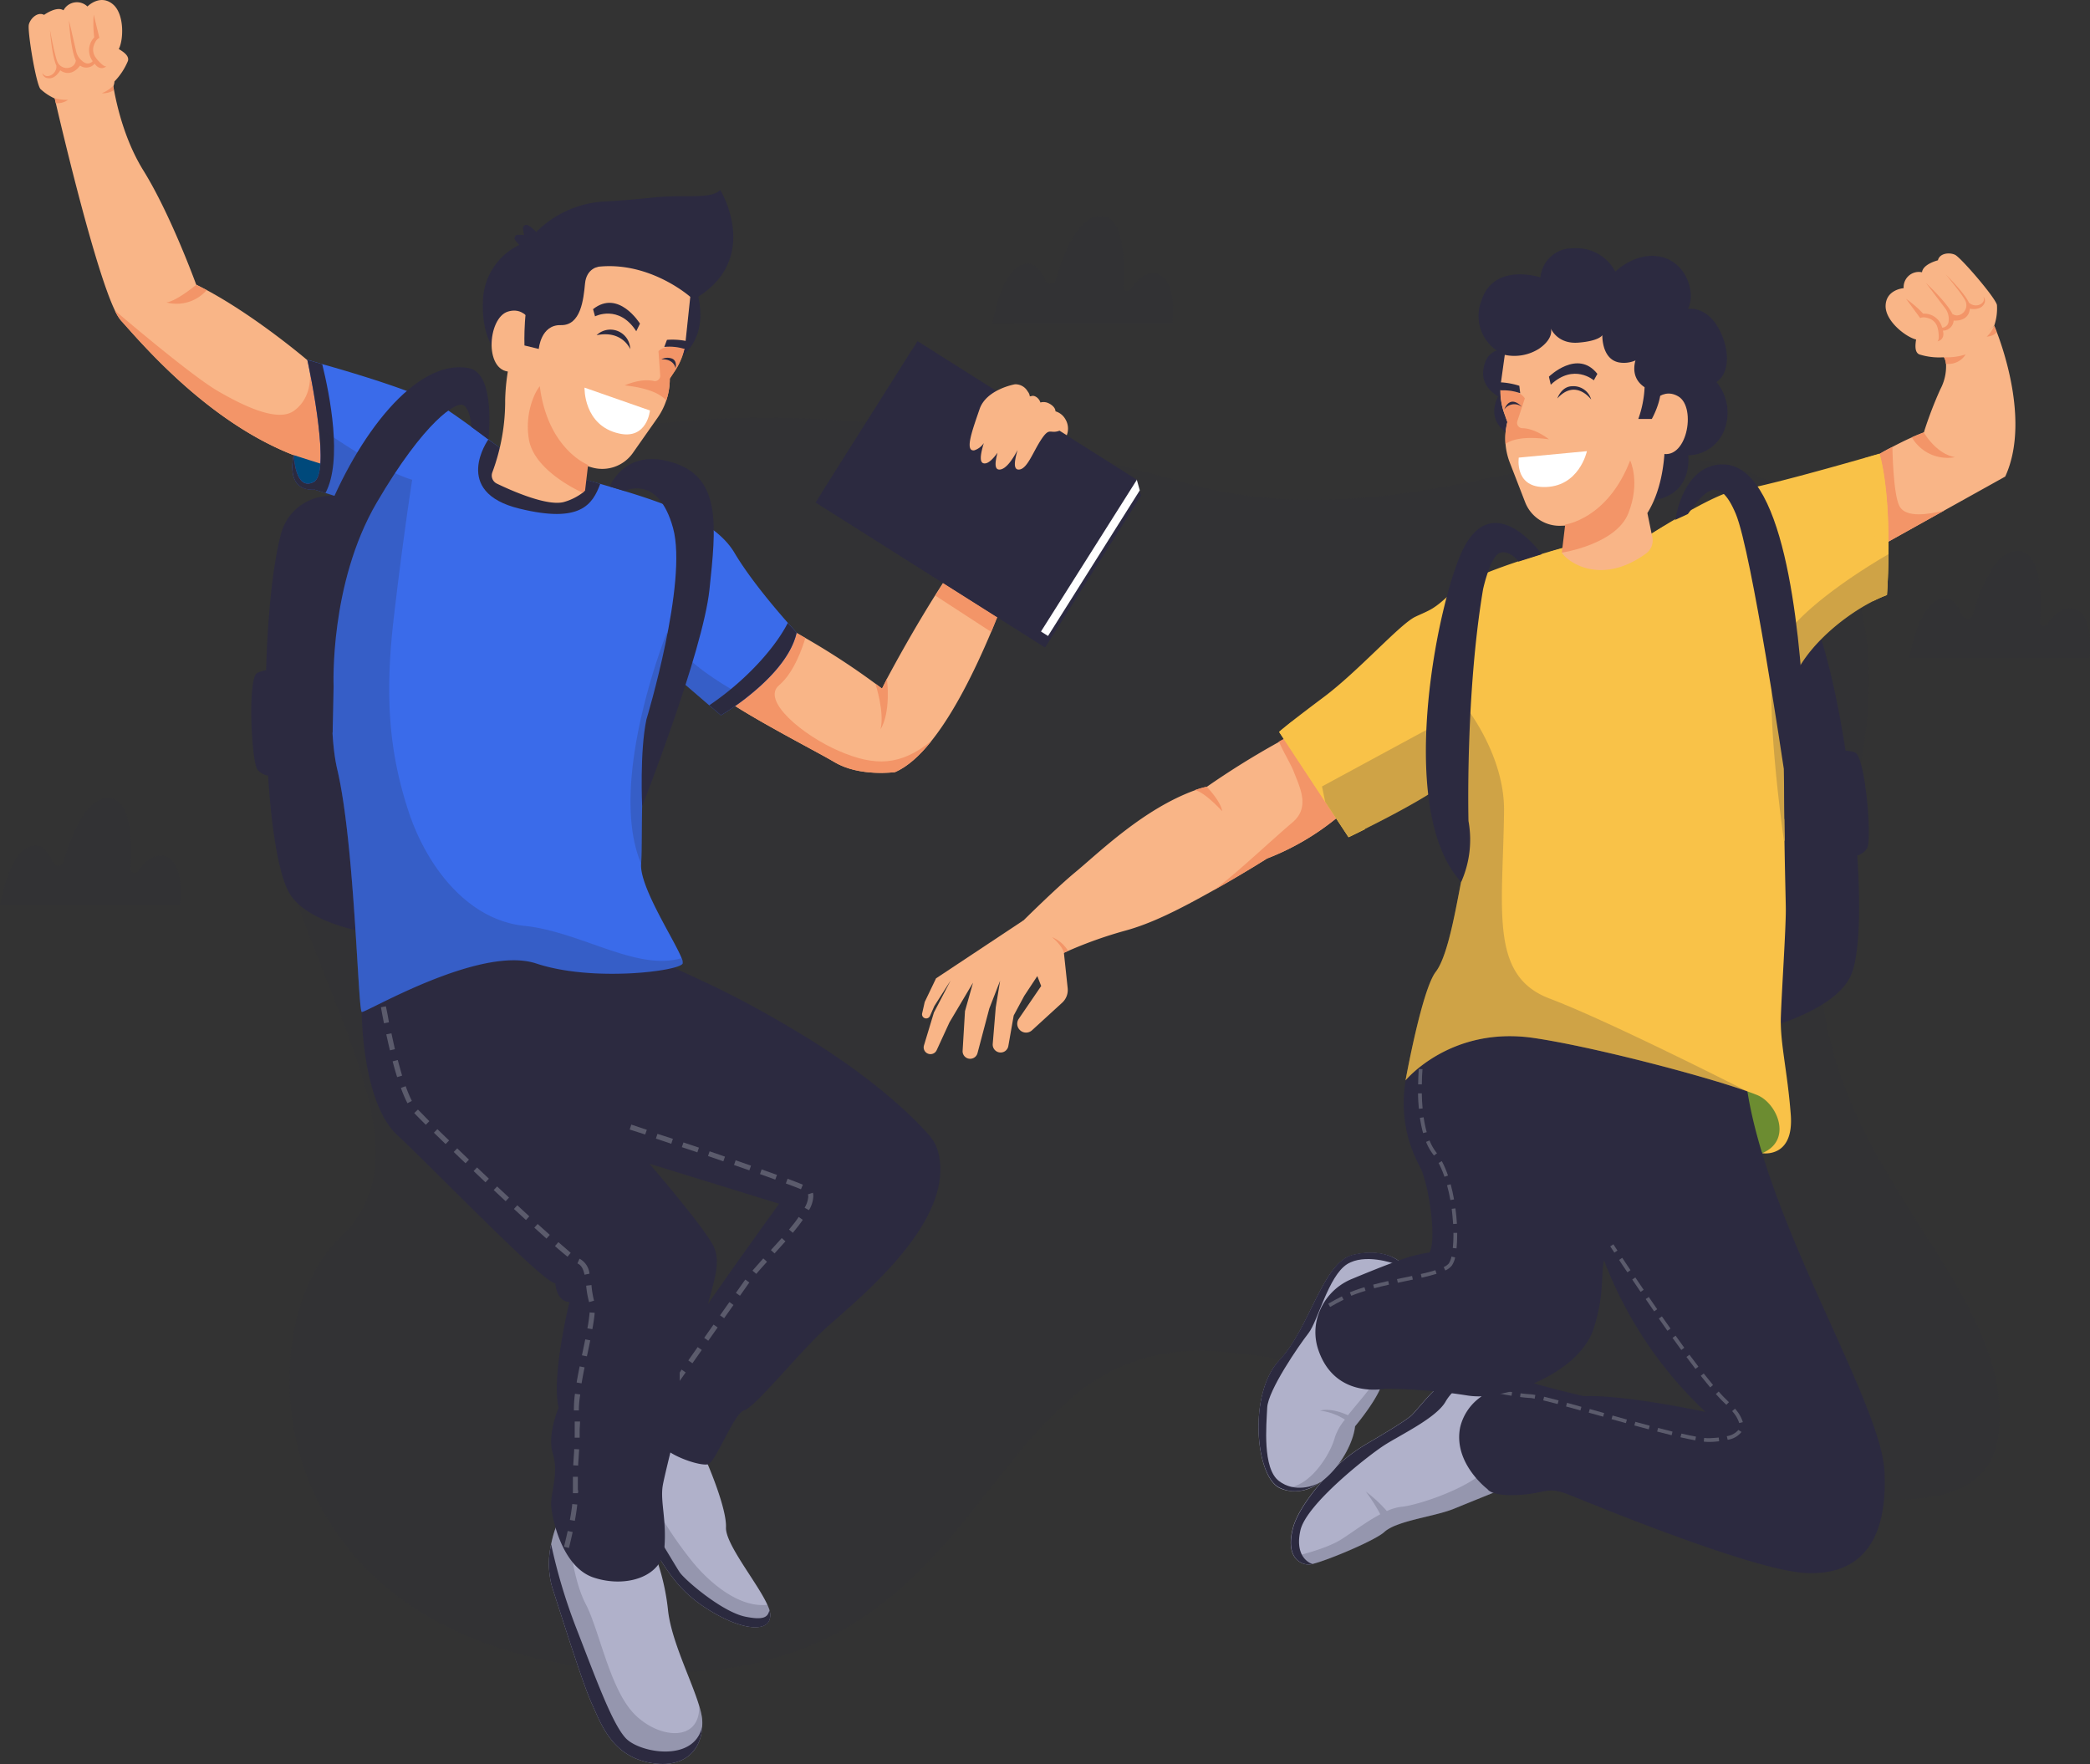 <svg id="OBJECTS" xmlns="http://www.w3.org/2000/svg" viewBox="0 0 421.38 355.64"><rect x="0" y="0" width="421.38" height="355.64" fill="#333333" stroke="none"/><path d="M411.25,180.79c-9-34.79-41.66-32.63-72.64-26.17-16.66,3.47-40,8.28-64.35,1.18-52.42-15.27-112.69-19.09-142.39,0s-47.55,42.09-39,74.23,30.32,61,11.82,78.22-18.19,82.33,57.89,87.4,68.54-67.94,118.79-64.55,153.39,52.82,157.75,17-51.6-61.39-31.54-120.9C411.57,215.37,415.34,196.7,411.25,180.79Z" transform="translate(-36.2 -58.67)" fill="#2c2a40" opacity="0.1"/><path d="M236.29,123.85s2-12.48,7.42-12c1.51.13,2.54,1.67,3.22,3.32a1.15,1.15,0,0,0,2.17-.11c1.44-5.07,4.41-12.81,9-12.81,4.75,0,4.91,8.85,4.56,14.24a.8.8,0,0,0,1.46.5c1.25-1.84,3.08-3.61,5.3-3.09,4.33,1,3.16,9.94,3.16,9.94Z" transform="translate(-36.2 -58.67)" fill="#2c2a40" opacity="0.1"/><path d="M36.2,241.2s1.94-12.48,7.41-12c1.52.13,2.55,1.67,3.22,3.32a1.15,1.15,0,0,0,2.17-.12c1.45-5.07,4.41-12.81,9-12.81,4.75,0,4.9,8.86,4.56,14.25a.8.8,0,0,0,1.46.5c1.25-1.84,3.07-3.61,5.3-3.1,4.32,1,3.16,9.95,3.16,9.95Z" transform="translate(-36.2 -58.67)" fill="#2c2a40" opacity="0.1"/><path d="M421.16,191.35s1.95-12.48,7.42-12c1.51.14,2.54,1.67,3.22,3.32a1.15,1.15,0,0,0,2.17-.11c1.45-5.07,4.41-12.81,9-12.81,4.75,0,4.91,8.86,4.56,14.25a.8.8,0,0,0,1.46.5c1.25-1.84,3.08-3.61,5.3-3.1,4.33,1,3.16,9.95,3.16,9.95Z" transform="translate(-36.2 -58.67)" fill="#2c2a40" opacity="0.1"/><path d="M305.59,223.67a51.44,51.44,0,0,1-13.94,8.09s-4.72,3-10.76,6.39h0c-7.12,4-12.61,6.74-17.85,8.16a84.86,84.86,0,0,0-11.3,4l-1,.46h0c-2.93,1.32-4.69,2.3-4.69,2.3l-3.67-8.66s6.68-6.64,10.63-9.9c4.88-4.05,13.75-12.76,24.13-16.52h0a18.24,18.24,0,0,1,2.38-.69,166,166,0,0,1,14.46-9,18.2,18.2,0,0,1,4.95-2S308.67,215.25,305.59,223.67Z" transform="translate(-36.2 -58.67)" fill="#f9b587"/><path d="M282.61,222.22s-3.48-3.86-5.51-4.25h0a18.24,18.24,0,0,1,2.38-.69S282.3,220.12,282.61,222.22Z" transform="translate(-36.2 -58.67)" fill="#f39568"/><path d="M305.59,223.67a51.44,51.44,0,0,1-13.94,8.09s-4.72,3-10.76,6.39c4.2-3,10.84-9.36,15.94-13.71,3.48-3,1.56-6.78.15-10.34-.59-1.48-2.12-4-2.84-5.74,0-.07-.14-.07-.2-.11a18.2,18.2,0,0,1,4.95-2S308.67,215.25,305.59,223.67Z" transform="translate(-36.2 -58.67)" fill="#f39568"/><path d="M250.35,247.46l1.11,10.43a3.47,3.47,0,0,1-1.11,2.94l-6.08,5.56a1.77,1.77,0,0,1-2.51-.12h0a1.76,1.76,0,0,1-.16-2.19l4.52-6.62-.78-2-2.64,4-2.12,3.95-1.08,6.14a1.58,1.58,0,0,1-1.91,1.28h0a1.6,1.6,0,0,1-1.24-1.68l.61-7.38.88-5.37L235.66,262,233.28,271a1.53,1.53,0,0,1-1.28,1.12h0a1.52,1.52,0,0,1-1.72-1.6l.48-8,1.62-5.73-4.75,8-2.58,5.61a1.37,1.37,0,0,1-1.64.74h0a1.36,1.36,0,0,1-.92-1.71l2-6.61,3.37-6.47-3.28,5.15-.88,2a.84.84,0,0,1-1.1.43h0a.83.83,0,0,1-.48-.95l.52-2.3,2.28-4.76,17.51-11.61S245.36,243.38,250.35,247.46Z" transform="translate(-36.2 -58.67)" fill="#f9b587"/><path d="M251.54,250.38l-.84.37h0s-.27-1.38-2.41-3.15A6.82,6.82,0,0,1,251.54,250.38Z" transform="translate(-36.2 -58.67)" fill="#f39568"/><path d="M412.66,229.66a3.53,3.53,0,0,1-2,1.5c.69,10.62.45,19.73-1.15,23.84-4.92,12.66-46.79,18.85-56.86,9.66s-15.55-69.89-2-79.47c10.13-7.15,31.38-8.32,41.51-8.45a10.29,10.29,0,0,1,9.68,6.4c2.54,6.29,4.81,16.27,6.45,26.89a6.25,6.25,0,0,1,1.87.33C412.29,211.11,413.65,227.72,412.66,229.66Z" transform="translate(-36.2 -58.67)" fill="#2c2a40"/><path d="M335.81,354.94a12.26,12.26,0,0,0,2.14,4.42s-4.44,1.79-8.55,3.47c-3.14,1.28-8.27,2-11.59,3.31a9.44,9.44,0,0,0-2.09,1.06,4.16,4.16,0,0,0-.39.32c-1.83,1.71-11.46,5.74-14.5,6.46a3.13,3.13,0,0,1-.71.12,3.48,3.48,0,0,1-3-1.64h0c-.69-1.12-1-2.92-.25-5.73s3-6,5.31-8.78a36.7,36.7,0,0,1,9.92-8.4c3.54-2.07,8-4.76,8.87-5.72,2.78-3.05,5.26-6.57,9.21-8.14a9.47,9.47,0,0,1,3.64-.45A41.19,41.19,0,0,1,343.1,337S333.59,345.9,335.81,354.94Z" transform="translate(-36.2 -58.67)" fill="#b0b1ca"/><path d="M333.86,335.24c-1.91,1.38-4.95,3.8-6.2,6-1.88,3.34-9.28,6.79-12.49,8.89s-15.56,11.76-16.78,17.06c-1.05,4.61,1.07,6.36,2.43,6.8a3.45,3.45,0,0,1-.7.11c-1.73,0-4.77-1.42-3.21-7.37.72-2.73,3-6,5.31-8.78a36.7,36.7,0,0,1,9.92-8.4c3.54-2.07,8-4.76,8.87-5.72,2.78-3.05,5.26-6.57,9.21-8.14A9.47,9.47,0,0,1,333.86,335.24Z" transform="translate(-36.2 -58.67)" fill="#2c2a40"/><path d="M338,359.36s-4.44,1.79-8.55,3.47c-3.14,1.28-8.27,2-11.59,3.31a9.44,9.44,0,0,0-2.09,1.06,4.16,4.16,0,0,0-.39.32c-1.83,1.71-11.46,5.74-14.5,6.46a3.13,3.13,0,0,1-.71.12,3.48,3.48,0,0,1-3-1.64h0s6.29-1.39,9.56-3.49c2.11-1.35,5-3.54,7.76-5a33.45,33.45,0,0,0-2.93-4.59,27.2,27.2,0,0,1,4.25,3.94,10,10,0,0,1,3-.87c3.23-.3,13.4-3.67,17-7.49A12.26,12.26,0,0,0,338,359.36Z" transform="translate(-36.2 -58.67)" fill="#2c2a40" opacity="0.2"/><path d="M314.23,326.14c-.08,4.94,1,9,.77,10.71-.32,3.12-5.59,9.37-5.59,9.37-.39,3.57-3.23,8.62-7,11.3h0l-.05,0-.13.08A8,8,0,0,1,295,359a7.39,7.39,0,0,1-.84-.34c-4.85-2.34-6.35-19.05,0-25.74,6.12-6.46,8.71-19.74,14.8-21.22s9.21,1.15,9.21,1.15c-.16.24-.31.48-.46.73A24.46,24.46,0,0,0,314.23,326.14Z" transform="translate(-36.2 -58.67)" fill="#b0b1ca"/><path d="M318.13,312.83c-.16.24-.31.48-.46.73-.58-.22-6.35-2.25-9.9,0C304,316,301.93,325,300,327.47s-8.15,11.51-8.31,15-1,12.25,2.38,14.8c3.19,2.41,7,1,8.19.32-2.46,1.68-5.29,2.35-8.1,1-4.85-2.33-6.35-19.05,0-25.74,6.12-6.46,8.71-19.74,14.8-21.22S318.13,312.83,318.13,312.83Z" transform="translate(-36.2 -58.67)" fill="#2c2a40"/><path d="M315,336.85c-.3,2.88-4.79,8.41-5.49,9.26l-.06.07,0,0c-.39,3.57-3.23,8.62-7,11.3h0l-.05,0-.13.08A8,8,0,0,1,295,359a6.14,6.14,0,0,1,1.52-.5c4.31-.88,8-6.85,8.84-10.13a11.44,11.44,0,0,1,2-3.49,11.9,11.9,0,0,0-5-1.81s2-.71,5.62.93c2.22-2.82,5-5.78,5.35-7.13.5-2.14.92-10.71.92-10.71C314.15,331.08,315.19,335.14,315,336.85Z" transform="translate(-36.2 -58.67)" fill="#2c2a40" opacity="0.2"/><path d="M440.49,154.75l-12.34,6.87-12.45,6.94s-5-11.35-.54-18.38c0,0,1-.61,2.58-1.41,1.12-.59,2.5-1.29,3.92-1.92.81-.36,1.63-.7,2.42-1a80.06,80.06,0,0,1,3.33-8.71,9.84,9.84,0,0,0,1.14-5.14,2.92,2.92,0,0,0-.4-1.32,63.71,63.71,0,0,0,10.12-6.36S446.16,142.41,440.49,154.75Z" transform="translate(-36.2 -58.67)" fill="#f9b587"/><path d="M430.37,150.84a8.32,8.32,0,0,1-8.71-4c.81-.36,1.63-.7,2.42-1C424.08,145.86,426.51,150.18,430.37,150.84Z" transform="translate(-36.2 -58.67)" fill="#f39568"/><path d="M428.15,161.62l-12.45,6.94s-5-11.35-.54-18.38c0,0,1-.61,2.58-1.41,0,0,.13,9.64,1.45,12S425,162.37,428.15,161.62Z" transform="translate(-36.2 -58.67)" fill="#f39568"/><path d="M438.27,124.33a64.48,64.48,0,0,1-8.93,6.74c-.33.16-.79,0-1.24-.37a13.37,13.37,0,0,1-4.94-.58c-.88-.4-.86-1.64-.64-3-2.1-.51-6.2-3.72-6.15-6.78.07-3.33,3.64-3.57,3.64-3.57a3.07,3.07,0,0,1,3.7-3.21c.19-1.67,3.21-2.41,3.21-2.41.31-1.41,2.28-1.66,3.45-1.11s8.15,8.64,8.45,10.12A10.8,10.8,0,0,1,438.27,124.33Z" transform="translate(-36.2 -58.67)" fill="#f9b587"/><path d="M427.92,125.33c.51,1.91-1.1,2.16-1.1,2.16.32-.25.3-1.07.21-1.77a4.79,4.79,0,0,0-.19-1h0a2.67,2.67,0,0,0-1.39-1.72c-1.44-.64-2.1-.2-2.1-.2l-2.86-3.89a21.26,21.26,0,0,1,3.45,3,3.72,3.72,0,0,1,3.83,2.81,1.31,1.31,0,0,0,1.26-1,3.6,3.6,0,0,0-.53-2.73l-4-5.28s5.42,5.05,5.55,7A2.18,2.18,0,0,1,427.92,125.33Z" transform="translate(-36.2 -58.67)" fill="#f39568"/><path d="M428.49,114s3.55,4.24,4,5.4a2.08,2.08,0,0,1-1.21,2.77,1.58,1.58,0,0,1-1.45-.22v1.33s3.59.56,3.55-2.85C433.38,118.77,428.49,114,428.49,114Z" transform="translate(-36.2 -58.67)" fill="#f39568"/><path d="M433.18,119.69a2.06,2.06,0,0,0,1.91.49c1.05-.34,1.27-1.05,1-1.7a1.24,1.24,0,0,1,.09,1.54c-.71,1.2-2.47,1-3,.84Z" transform="translate(-36.2 -58.67)" fill="#f39568"/><path d="M432.51,130.12a4.06,4.06,0,0,1-4,1.89,2.92,2.92,0,0,0-.4-1.32A12,12,0,0,0,432.51,130.12Z" transform="translate(-36.2 -58.67)" fill="#f39568"/><path d="M391.47,291.17s-3.62-7.95-3-12.46,6.77,2.59,7.57,4.5S395.75,290.38,391.47,291.17Z" transform="translate(-36.2 -58.67)" fill="#6c8c31"/><path d="M345.46,337.57A30.62,30.62,0,0,1,335,340.15a22,22,0,0,1,7.17-3.3A20.08,20.08,0,0,1,345.46,337.57Z" transform="translate(-36.2 -58.67)" fill="#2c2a40"/><path d="M359.57,312.76c-.7,3.06.15,6.91-2.14,13.89-1.56,4.77-6.54,8.57-12,10.92,4.87,1.41,10.08,2.58,10.08,2.58,8.49-.3,24.51,3.19,24.51,3.19A81.57,81.57,0,0,1,359.57,312.76Z" transform="translate(-36.2 -58.67)" fill="none"/><path d="M416.15,355.43c-.66-14.31-24.21-50.74-27.88-78.37l-14.76-5.32c-2-.57-1.1-.24-3.41-.93,0,0-34.87-18-50.49,5.68a26.75,26.75,0,0,0,2.79,17.27c2,3.69,3.46,15.13,2,17.43a29.19,29.19,0,0,0-6.25,1.64c-2.62.91-6.66,2.56-9.4,3.7a11.9,11.9,0,0,0-7,8,11,11,0,0,0,.29,6.41c2.63,7.56,9.21,8.38,13.49,7.72A109.58,109.58,0,0,1,331.94,340a14.53,14.53,0,0,0,3,.18,10.43,10.43,0,0,0-4.34,6.23c-1.48,7.24,5.52,12.5,5.52,12.5s.73,1.48,6.32,1.16,5.58-1.83,10.2,0,37,15.25,47.69,15.74S416.81,369.74,416.15,355.43Zm-60.61-15.28s-5.21-1.17-10.08-2.58c5.43-2.35,10.41-6.15,12-10.92,2.29-7,1.44-10.83,2.14-13.89a81.57,81.57,0,0,0,20.48,30.58S364,339.85,355.54,340.15Z" transform="translate(-36.2 -58.67)" fill="#2c2a40"/><path d="M319.39,316.23l-1.53.32.16.74,1.52-.32,1.51-.32-.15-.73Z" transform="translate(-36.2 -58.67)" fill="#5b5b6c"/><path d="M304,321.51l.37.66c.89-.5,1.8-1,2.72-1.47l-.35-.66C305.78,320.51,304.86,321,304,321.51Z" transform="translate(-36.2 -58.67)" fill="#5b5b6c"/><path d="M313.06,317.67l.19.73c.88-.24,1.87-.47,3-.73l-.16-.73C314.94,317.19,314,317.43,313.06,317.67Z" transform="translate(-36.2 -58.67)" fill="#5b5b6c"/><path d="M329.18,305.45l.76-.05c-.06-1-.16-2.07-.3-3.11l-.75.1C329,303.41,329.12,304.44,329.18,305.45Z" transform="translate(-36.2 -58.67)" fill="#5b5b6c"/><path d="M323,274.23l-.76-.05c-.06,1.05-.11,2.1-.12,3.11l.75,0C322.87,276.3,322.91,275.27,323,274.23Z" transform="translate(-36.2 -58.67)" fill="#5b5b6c"/><path d="M328.62,300.62l.74-.13c-.19-1.07-.42-2.1-.68-3.06l-.73.2C328.21,298.57,328.43,299.58,328.62,300.62Z" transform="translate(-36.2 -58.67)" fill="#5b5b6c"/><path d="M308.35,319.23l.3.69a25.88,25.88,0,0,1,2.87-1l-.22-.73A28.64,28.64,0,0,0,308.35,319.23Z" transform="translate(-36.2 -58.67)" fill="#5b5b6c"/><path d="M328.32,313.38a2.83,2.83,0,0,1-1.05.75l.33.68a3.45,3.45,0,0,0,1.32-1,4.5,4.5,0,0,0,.66-1.63l-.74-.17A4,4,0,0,1,328.32,313.38Z" transform="translate(-36.2 -58.67)" fill="#5b5b6c"/><path d="M328.14,295.68a19.73,19.73,0,0,0-1.24-2.91l-.66.36a20.89,20.89,0,0,1,1.19,2.79Z" transform="translate(-36.2 -58.67)" fill="#5b5b6c"/><path d="M322.86,279.1l-.76,0c0,1.08.08,2.13.17,3.12l.75-.07C322.93,281.2,322.88,280.17,322.86,279.1Z" transform="translate(-36.2 -58.67)" fill="#5b5b6c"/><path d="M330,307.23h-.76c0,.11,0,.22,0,.33,0,1-.05,1.9-.13,2.72l.75.08a26.55,26.55,0,0,0,.13-2.79Z" transform="translate(-36.2 -58.67)" fill="#5b5b6c"/><path d="M323.85,286.93a24.92,24.92,0,0,1-.62-3l-.75.11a26,26,0,0,0,.64,3.08Z" transform="translate(-36.2 -58.67)" fill="#5b5b6c"/><path d="M324.42,288.6l-.7.29a10.69,10.69,0,0,0,1.41,2.51l.18.24.61-.45-.19-.25A9.8,9.8,0,0,1,324.42,288.6Z" transform="translate(-36.2 -58.67)" fill="#5b5b6c"/><path d="M322.66,315.53l.17.74c1.26-.29,2.23-.54,3-.79l-.23-.72C324.85,315,323.91,315.25,322.66,315.53Z" transform="translate(-36.2 -58.67)" fill="#5b5b6c"/><path d="M361.68,311.21l-.83-1.26.64-.41s.29.46.82,1.26Z" transform="translate(-36.2 -58.67)" fill="#5b5b6c"/><path d="M347.34,341c.8.19,1.75.43,2.91.74l.19-.73c-1.16-.31-2.12-.55-2.92-.74Z" transform="translate(-36.2 -58.67)" fill="#5b5b6c"/><path d="M342.77,339.58l-.09.75c.76.1,1.44.16,2,.19.21,0,.52.06.93.14l.14-.74a7,7,0,0,0-1-.15C344.18,339.74,343.52,339.68,342.77,339.58Z" transform="translate(-36.2 -58.67)" fill="#5b5b6c"/><path d="M351.94,342.23l2.9.8.2-.73-2.9-.8Z" transform="translate(-36.2 -58.67)" fill="#5b5b6c"/><rect x="357.7" y="342.04" width="0.76" height="3.01" transform="translate(-105.62 536.83) rotate(-74.33)" fill="#5b5b6c"/><path d="M361.11,344.79l2.9.8.2-.72-2.89-.81Z" transform="translate(-36.2 -58.67)" fill="#5b5b6c"/><path d="M373,326.53l-1.73-2.46-.62.43,1.73,2.47Z" transform="translate(-36.2 -58.67)" fill="#5b5b6c"/><path d="M387.59,345.39a7,7,0,0,0-1.59-2.71l-.57.49a6.6,6.6,0,0,1,1.43,2.41Z" transform="translate(-36.2 -58.67)" fill="#5b5b6c"/><path d="M375.78,330.39c-.58-.8-1.17-1.61-1.75-2.43l-.62.44c.59.82,1.18,1.64,1.77,2.44Z" transform="translate(-36.2 -58.67)" fill="#5b5b6c"/><path d="M338,339.27l-.05.26q1.59.32,3,.54l.12-.74-1.38-.24C339.12,339.16,338.57,339.22,338,339.27Z" transform="translate(-36.2 -58.67)" fill="#5b5b6c"/><path d="M362.64,312.68c.48.72,1,1.57,1.67,2.5l.63-.42c-.63-.93-1.19-1.78-1.67-2.5Z" transform="translate(-36.2 -58.67)" fill="#5b5b6c"/><path d="M380.79,348.63a7,7,0,0,1-1-.06l-.08.75a9.61,9.61,0,0,0,1,.06h.16c.7,0,1.36-.07,1.94-.13l-.08-.75C382.1,348.56,381.47,348.6,380.79,348.63Z" transform="translate(-36.2 -58.67)" fill="#5b5b6c"/><path d="M384.42,341a23.45,23.45,0,0,1-1.7-1.78l-.57.5c.65.73,1.24,1.35,1.75,1.83l.36.35.53-.54C384.67,341.25,384.54,341.14,384.42,341Z" transform="translate(-36.2 -58.67)" fill="#5b5b6c"/><path d="M381.58,337.91c-.58-.7-1.21-1.48-1.88-2.33l-.6.47c.68.85,1.31,1.64,1.9,2.34Z" transform="translate(-36.2 -58.67)" fill="#5b5b6c"/><path d="M376.22,332.25c.62.85,1.23,1.66,1.81,2.41l.6-.46-1.81-2.4Z" transform="translate(-36.2 -58.67)" fill="#5b5b6c"/><path d="M384.35,348.22l.18.73a4.35,4.35,0,0,0,2.79-1.58l-.63-.41A3.79,3.79,0,0,1,384.35,348.22Z" transform="translate(-36.2 -58.67)" fill="#5b5b6c"/><path d="M365.71,346.06l2.9.78.2-.73-2.9-.78Z" transform="translate(-36.2 -58.67)" fill="#5b5b6c"/><path d="M375,348.44c1.13.26,2.12.46,3,.62l.14-.75c-.83-.15-1.81-.35-2.93-.61Z" transform="translate(-36.2 -58.67)" fill="#5b5b6c"/><path d="M368,320.58l1.7,2.48.62-.43-1.7-2.47Z" transform="translate(-36.2 -58.67)" fill="#5b5b6c"/><path d="M367.59,318.71c-.58-.87-1.15-1.7-1.68-2.49l-.62.42,1.68,2.49Z" transform="translate(-36.2 -58.67)" fill="#5b5b6c"/><path d="M370.31,347.29l2.92.74.18-.73-2.91-.74Z" transform="translate(-36.2 -58.67)" fill="#5b5b6c"/><path d="M345.46,337.57A30.62,30.62,0,0,1,335,340.15a22,22,0,0,1,7.17-3.3A20.08,20.08,0,0,1,345.46,337.57Z" transform="translate(-36.2 -58.67)" fill="#2c2a40"/><path d="M416.94,170.41c-.05,4.76-.3,8.22-.3,8.22a28.27,28.27,0,0,0-2.81,1.24c-6.5,3.3-14.59,10.18-16.55,17.18-.79,2.79-1.15,8.55-1.29,15.06-.12,5.26-.08,11,0,16.09,0,.27,0,.55,0,.81.1,6.43.26,11.63.26,13.11,0,4.11-.82,16.28-1,21.54s1.32,10.85,2,19.74-5.77,7.77-5.77,7.77c6.25-2.63,3-10.11-1-11.72-.59-.24-1.28-.5-2.05-.77h0c-9.54-3.38-31.68-9.09-43-10.74-16.8-2.47-25.85,8.55-25.85,8.55s3.29-18.26,6.09-21.88,4.44-15.45,5.59-20.39a14.16,14.16,0,0,0,.27-2.45c.16-4.42-.81-11.36-1.37-15-.22-1.43-.38-2.33-.38-2.33-1.7,2.79-12.74,8.55-18.39,11.36-2,1-3.32,1.63-3.32,1.63l-4.69-7.11-9.29-14.11s.62-.56,2.54-2.08c1.37-1.07,3.4-2.63,6.34-4.83,7.07-5.26,15.46-14.8,18.58-16.28s3.62-1.31,7.73-5.26c2.89-2.77,13.35-6.12,19.35-7.88,2.55-.74,4.29-1.2,4.29-1.2a18.84,18.84,0,0,0,13.94-.95s2.19-1.44,5.15-3.23c4.81-2.92,11.66-6.78,14.5-7,3.61-.28,19.12-4.64,25.68-6.52l2.94-.85C416.74,156,417,164.28,416.94,170.41Z" transform="translate(-36.2 -58.67)" fill="#f9c248"/><path d="M359.44,176.25a11.1,11.1,0,0,1-10.78-6.32c2.55-.74,4.29-1.2,4.29-1.2a18.84,18.84,0,0,0,13.94-.95s2.19-1.44,5.15-3.23C372.9,171.78,367.43,175.85,359.44,176.25Z" transform="translate(-36.2 -58.67)" fill="#f9c248"/><path d="M311.42,225.85c-2,1-3.32,1.63-3.32,1.63l-14-21.22s.62-.56,2.54-2.08Z" transform="translate(-36.2 -58.67)" fill="#f9c248"/><path d="M416.64,178.63a28.27,28.27,0,0,0-2.81,1.24c1.23-11.94-.67-24-1.61-28.84l2.94-.85C418,160.54,416.64,178.63,416.64,178.63Z" transform="translate(-36.2 -58.67)" fill="#f9c248"/><path d="M396,228.2c-11.53-5-39.62-14.09-64.42,3.57.16-4.42-.81-11.36-1.37-15,3.76-2.38,21.82-13.17,39.09-12.64A55.91,55.91,0,0,1,396,212.11C395.87,217.37,395.91,223.12,396,228.2Z" transform="translate(-36.2 -58.67)" fill="#f9c248"/><path d="M340.37,129.15s-4.57-1-5.13,4.27c-.48,4.54,5.28,6.24,5.28,6.24S342.37,132,340.37,129.15Z" transform="translate(-36.2 -58.67)" fill="#2c2a40"/><path d="M342.62,136.84s-4.57-1-5.13,4.27c-.48,4.54,5.28,6.24,5.28,6.24S344.62,139.65,342.62,136.84Z" transform="translate(-36.2 -58.67)" fill="#2c2a40"/><path d="M339.61,130.22a8.45,8.45,0,0,1-4.78-10.8c2.48-8,11.94-4.82,11.94-4.82a6.48,6.48,0,0,1,6.6-5.87,8.87,8.87,0,0,1,8.51,4.7s4.22-4.19,9.36-2.94,6.88,7.5,5.28,10.45c0,0,3.27-.58,5.75,3.22s3.12,9.45,0,11.54a9.65,9.65,0,0,1,1.66,9.45,7.94,7.94,0,0,1-7.36,5.32s1,7.09-5.86,8.82-6.24-4.4-6.24-4.4S352.44,127.05,339.61,130.22Z" transform="translate(-36.2 -58.67)" fill="#2c2a40"/><path d="M368.34,162.11l1,4.88a3.24,3.24,0,0,1-1.26,3.27c-8.84,6.42-15.57,2-17-.17,1.07-1,20-19,20.35-29.06C371.44,141,373.62,153.59,368.34,162.11Z" transform="translate(-36.2 -58.67)" fill="#f9b587"/><path d="M340.11,143.76a13.5,13.5,0,0,0,.48,8.15l3.1,8a7.44,7.44,0,0,0,7.26,4.76,25.19,25.19,0,0,0,12.78-3.81c8-5.33,8-17.55,8-17.55s-.66-12.39-10.95-17.09-20.75.81-20.75.81l-1.2,8.67a11.81,11.81,0,0,0-.12,1.45,13.38,13.38,0,0,0,.75,4.81Z" transform="translate(-36.2 -58.67)" fill="#f9b587"/><path d="M348.49,134.61s5.78-5.65,9.77-.56l-.72,1.3s-4-3.5-8.68.88Z" transform="translate(-36.2 -58.67)" fill="#2c2a40"/><path d="M340.11,143.76a13.42,13.42,0,0,0-.37,4.41c1.24-.88,3.74-1.62,8.76-.93,0,0-2.69-2.19-5.38-2.24a1.08,1.08,0,0,1-1-1.41l1.51-4.6a3.15,3.15,0,0,0-1.69-1.27,20.32,20.32,0,0,0-3.2-.57,13.38,13.38,0,0,0,.75,4.81Z" transform="translate(-36.2 -58.67)" fill="#f39568"/><path d="M339,135.77a14.84,14.84,0,0,1,3.52.68l.18,1.5a10.29,10.29,0,0,0-3.69-.59.86.86,0,0,1-.93-.85h0A.82.82,0,0,1,339,135.77Z" transform="translate(-36.2 -58.67)" fill="#2c2a40"/><path d="M342.41,150.93l13.74-1.3s-1.57,7.42-8.88,7.23C341.53,156.71,342.41,150.93,342.41,150.93Z" transform="translate(-36.2 -58.67)" fill="#fff"/><path d="M351.77,164.42s8.52-1.06,13.1-12.92c0,0,2.12,4.37-.37,10.66s-13.41,7.93-13.41,7.93Z" transform="translate(-36.2 -58.67)" fill="#f39568"/><path d="M368.22,141.31s2.58-4.94,6.36-2.72,1.67,13.48-3.81,11.37S368.22,141.31,368.22,141.31Z" transform="translate(-36.2 -58.67)" fill="#f9b587"/><path d="M350.19,139s.81-2.45,3-2.46a3.7,3.7,0,0,1,3.82,2.69S353.9,134.91,350.19,139Z" transform="translate(-36.2 -58.67)" fill="#2c2a40"/><path d="M343,140.67s-2.21-2.62-3.52.56A2.47,2.47,0,0,1,343,140.67Z" transform="translate(-36.2 -58.67)" fill="#2c2a40"/><path d="M339.61,130.22a9.28,9.28,0,0,0,6.88-1.24c3.14-2.17,2.38-4.1,2.38-4.1s1.28,3.2,5.54,2.87,4.85-1.51,4.85-1.51-.18,4.77,3.3,5.49a5.82,5.82,0,0,0,5.59-2.09s-15.48-13.63-20.8-10S337.45,125.2,339.61,130.22Z" transform="translate(-36.2 -58.67)" fill="#2c2a40"/><path d="M366.32,130.3s-2.11,4.08,1.46,6.44a21.75,21.75,0,0,1-1.27,6.4l2.72,0s2-3.49,1.8-6.47S370.82,129.1,366.32,130.3Z" transform="translate(-36.2 -58.67)" fill="#2c2a40"/><path d="M438.27,124.33a5.73,5.73,0,0,1-1.52,2.21s1.52-.07,2-.94Z" transform="translate(-36.2 -58.67)" fill="#f39568"/><path d="M302.34,357.56l.05,0h0Z" transform="translate(-36.2 -58.67)" fill="#a5c723"/><path d="M388.43,278.68c-9.54-3.38-31.68-9.09-43-10.74-16.8-2.47-25.85,8.55-25.85,8.55s3.29-18.26,6.09-21.88,4.44-15.45,5.59-20.39a14.16,14.16,0,0,0,.27-2.45c.16-4.42-.81-11.36-1.37-15-.22-1.43-.38-2.33-.38-2.33-1.7,2.79-12.74,8.55-18.39,11.36-2,1-3.32,1.63-3.32,1.63l-4.69-7.11-.64-3.09s12.28-6.66,29.17-15.79c0,0,7.65,9.62,7.53,20.73-.21,19.75-3.05,33.22,9.19,37.82C360.51,264.5,386.8,277.84,388.43,278.68Z" transform="translate(-36.2 -58.67)" fill="#2c2a40" opacity="0.2"/><path d="M416.94,170.41c-.05,4.76-.3,8.22-.3,8.22a28.27,28.27,0,0,0-2.81,1.24c-6.5,3.3-14.59,10.18-16.55,17.18-.79,2.79-1.15,8.55-1.29,15.06-.12,5.26-.08,11,0,16.09,0,.27,0,.55,0,.81,0,0-4.35-29.66-1.88-38.37S416.5,170.66,416.94,170.41Z" transform="translate(-36.2 -58.67)" fill="#2c2a40" opacity="0.2"/><path d="M335.21,177.48c-3.59,21.38-2.94,46.71-2.94,46.71a21,21,0,0,1-1.47,12.3c-13.72-14.83-4.28-59,.82-67.93,6.26-11,15.43,1.85,15.43,1.85l-4.69,1.48s-1.62-2.29-3.64-1.8S335.21,177.48,335.21,177.48Z" transform="translate(-36.2 -58.67)" fill="#2c2a40"/><path d="M374,163.39s1.4-10.81,9.29-11.09c12.5-.43,15.65,32.42,16.64,50.18S396,223.82,396,223.82l-.15-10.12s-6.47-43.7-9.67-51.39c-3.51-8.43-6.52-4.27-9.68,0l-2.82,1.3" transform="translate(-36.2 -58.67)" fill="#2c2a40"/><path d="M100.78,152.17c-20.21-5.24-36-24.3-40.2-28.89a8.77,8.77,0,0,1-1.21-2h0c-4-8.32-10.48-35.64-11.92-41.83-.1-.42-.17-.74-.22-1s-.07-.3-.07-.3l11.49-5s.94,11,6.47,19.91,10.64,23,10.64,23c10.83,5.32,22.4,15.22,22.4,15.22C104.2,144,100.78,152.17,100.78,152.17Z" transform="translate(-36.2 -58.67)" fill="#f9b587"/><path d="M100.78,152.17c-20.21-5.24-36-24.3-40.2-28.89a8.77,8.77,0,0,1-1.21-2c.24.2,15.18,13,20.8,16.26s12.07,6.18,15.22,4,4-6.41,2.77-10.22C104.2,144,100.78,152.17,100.78,152.17Z" transform="translate(-36.2 -58.67)" fill="#f39568"/><path d="M47.86,78.79a64.78,64.78,0,0,0,10.91-2.5c.33-.15.47-.64.51-1.2A13.24,13.24,0,0,0,62,70.94c.26-.93-.7-1.71-1.85-2.38,1-1.94,1.14-7.15-1.24-9.07-2.59-2.09-5.08.49-5.08.49a3.06,3.06,0,0,0-4.83.77c-1.4-.92-3.91.92-3.91.92-1.28-.68-2.74.67-3.07,1.93s1.39,11.78,2.32,13A10.77,10.77,0,0,0,47.86,78.79Z" transform="translate(-36.2 -58.67)" fill="#f9b587"/><path d="M55.28,71.51c1.14,1.61,2.36.54,2.36.54-.4.09-1-.46-1.49-1a4.35,4.35,0,0,1-.68-.82h0a2.69,2.69,0,0,1-.42-2.18c.43-1.52,1.19-1.73,1.19-1.73l-1.14-4.7a21.88,21.88,0,0,0,.1,4.59A3.72,3.72,0,0,0,54.88,71a1.29,1.29,0,0,1-1.53.35,3.65,3.65,0,0,1-1.76-2.16L50.1,62.72s.38,7.4,1.82,8.77A2.17,2.17,0,0,0,55.28,71.51Z" transform="translate(-36.2 -58.67)" fill="#f39568"/><path d="M46.27,64.69s1,5.45,1.55,6.55a2.07,2.07,0,0,0,2.9.85,1.57,1.57,0,0,0,.76-1.25l1,.86s-1.88,3.1-4.47.89C46.75,71.48,46.27,64.69,46.27,64.69Z" transform="translate(-36.2 -58.67)" fill="#f39568"/><path d="M47.58,71.91a2.07,2.07,0,0,1-.85,1.78c-.94.59-1.62.3-2-.31a1.24,1.24,0,0,0,1.13,1.06c1.36.23,2.33-1.26,2.58-1.78Z" transform="translate(-36.2 -58.67)" fill="#f39568"/><path d="M49.93,78.79a3.74,3.74,0,0,1-2.48.68c-.1-.42-.17-.74-.22-1A8.72,8.72,0,0,0,49.93,78.79Z" transform="translate(-36.2 -58.67)" fill="#f39568"/><path d="M59,76a7.17,7.17,0,0,1-2.27,1.47,4.2,4.2,0,0,0,2.42-.61Z" transform="translate(-36.2 -58.67)" fill="#f39568"/><path d="M75.76,116.09s-3.85,3.23-6,3.56a8.07,8.07,0,0,0,8.12-2.49Z" transform="translate(-36.2 -58.67)" fill="#f39568"/><path d="M88.09,213.81a3.56,3.56,0,0,0,2.16,1.24c.67,10.62,2.08,19.63,4.19,23.5,6.49,11.93,48.82,12.72,57.63,2.32s6.49-71.31-8.19-79.07c-11-5.8-32.19-4.24-42.24-3.08a10.29,10.29,0,0,0-8.79,7.58c-1.71,6.57-2.69,16.75-3,27.49a6.17,6.17,0,0,0-1.8.57C86.09,195.38,86.87,212,88.09,213.81Z" transform="translate(-36.2 -58.67)" fill="#2c2a40"/><path d="M246.84,154.68s-3.23,12-8.35,25.28c-.77,2-1.59,4-2.44,6.08-3.49,8.28-7.61,16.45-12.05,22-2.37,3-4.83,5.19-7.33,6.29,0,0-7.17,1-12.21-2s-24.66-12.75-27.05-16.94c0,0,7.55-10.71,14.72-11.67,0,0,2.67,1.38,6.44,3.57a147.35,147.35,0,0,1,14.12,9.21l1.34,1s.37-.72,1-2c1.7-3.18,5.33-9.82,9.73-16.83.94-1.5,1.91-3,2.91-4.52.22-.34.45-.67.67-1,7.8-11.58,8.81-20,8.81-20S244.7,152.53,246.84,154.68Z" transform="translate(-36.2 -58.67)" fill="#f9b587"/><path d="M238.49,180c-.77,2-1.59,4-2.44,6.08l-11.26-7.32c.94-1.5,1.91-3,2.91-4.52Z" transform="translate(-36.2 -58.67)" fill="#f39568"/><path d="M224,208.05c-2.37,3-4.83,5.19-7.33,6.29,0,0-7.17,1-12.21-2s-24.66-12.75-27.05-16.94c0,0,7.55-10.71,14.72-11.67,0,0,2.67,1.38,6.44,3.57-.44,1.51-2.18,6.92-5.3,9.53-3.65,3.06,4.78,10.1,12.08,13.25S217.74,213.08,224,208.05Z" transform="translate(-36.2 -58.67)" fill="#f39568"/><path d="M213.74,205.67c.84-3.44-1.05-9.17-1.05-9.17l1.34,1s.37-.72,1-2C215.8,202.89,213.74,205.67,213.74,205.67Z" transform="translate(-36.2 -58.67)" fill="#f39568"/><path d="M180.21,383.9c-6.71-3.85-9.06-7.71-13.09-14.42-2.39-4-4.6-7.32-6-9.38a4.67,4.67,0,0,1-.29-4.78c.06-.12.12-.24.19-.36,1.58-3,4.2-7.19,6.46-7.3l2.55,1.4,8.85,4.81s3.85,8.87,3.69,12.74c-.15,3.38,6.38,11.21,8.35,15.61a9.43,9.43,0,0,1,.4,1,4.68,4.68,0,0,1,.14.64C191.92,387.62,186.92,387.77,180.21,383.9Z" transform="translate(-36.2 -58.67)" fill="#b0b1ca"/><path d="M180.21,383.9c-6.71-3.85-9.06-7.71-13.09-14.42-2.39-4-4.6-7.32-6-9.38a4.67,4.67,0,0,1-.29-4.78c.06-.12.12-.24.19-.36a19.58,19.58,0,0,0,3.72,7.72c3,3.52,7.45,11.45,8.51,13s8.55,8,13.26,8.94c3.82.77,4.52,0,4.81-1.32a4.68,4.68,0,0,1,.14.64C191.92,387.62,186.92,387.77,180.21,383.9Z" transform="translate(-36.2 -58.67)" fill="#2c2a40"/><path d="M180.21,383.9c-6.71-3.85-9.06-7.71-13.09-14.42-2.39-4-4.6-7.32-6-9.38a4.67,4.67,0,0,1-.29-4.78c.06-.12.12-.24.19-.36,1.58-3,4.2-7.19,6.46-7.3l2.55,1.4s-5,4.48-3.4,9.43,6.93,12.41,9.71,15.68,8.67,8.71,14.58,8.05a9.43,9.43,0,0,1,.4,1,4.68,4.68,0,0,1,.14.64C191.92,387.62,186.92,387.77,180.21,383.9Z" transform="translate(-36.2 -58.67)" fill="#2c2a40" opacity="0.2"/><path d="M177.77,406.75c-.15,4.45-3.32,8.55-10.3,7.35-7.88-1.34-10.08-7.88-11.93-11.91s-6.2-17.95-8-23.48a17.47,17.47,0,0,1-.22-8.7,22,22,0,0,1,.94-3.4l2.84.43,16.07,2.44a45.71,45.71,0,0,1,3.69,13.59c.58,6.17,4.71,14.18,6.31,19.52h0a15.54,15.54,0,0,1,.57,2.44A8.91,8.91,0,0,1,177.77,406.75Z" transform="translate(-36.2 -58.67)" fill="#b0b1ca"/><path d="M177.77,406.75c-.15,4.45-3.32,8.55-10.3,7.35-7.88-1.34-10.08-7.88-11.93-11.91s-6.2-17.95-8-23.48a17.47,17.47,0,0,1-.22-8.7,22,22,0,0,1,.94-3.4l2.84.43c-.27,2.79.93,10.69,3.15,14.94,2.77,5.28,4.83,16.9,9.65,22.06s13.46,6.12,13.27-1.44a15.54,15.54,0,0,1,.57,2.44A8.91,8.91,0,0,1,177.77,406.75Z" transform="translate(-36.2 -58.67)" fill="#2c2a40" opacity="0.2"/><path d="M177.77,406.75c-.15,4.45-3.32,8.55-10.3,7.35-7.88-1.34-10.08-7.88-11.93-11.91s-6.2-17.95-8-23.48a17.47,17.47,0,0,1-.22-8.7,110.83,110.83,0,0,0,5,16.74c4,10.27,7.24,19.3,10,22.32S176.17,414.1,177.77,406.75Z" transform="translate(-36.2 -58.67)" fill="#2c2a40"/><path d="M95.44,150.44l6.3,2s-1.06,4.45-2.88,4.45S94.89,155.9,95.44,150.44Z" transform="translate(-36.2 -58.67)" fill="#00497b"/><path d="M180.21,310.25c1.22,3.05.08,6.24-1.27,11.34,5.37-7.82,14.35-20.23,14.35-20.23l-26.17-8.08S178.87,306.89,180.21,310.25Z" transform="translate(-36.2 -58.67)" fill="none"/><path d="M225.33,290.86a8.17,8.17,0,0,0-1.75-3.25c-2.71-3.12-10.71-11.38-26.76-21-20.47-12.25-24.33-11.24-34.56-18.79,0,0-35-3.94-49.37,10-.15.15-.3.29-.44.44a19.32,19.32,0,0,0-3.31,4.49s0,18.15,7.17,24.78,29.67,30.06,31.85,29.85c0,0,.17,3.64,2.85,3.81,0,0-3.69,14.93-2.18,21.3,0,0-2.35,5.37-1.17,9.23s-.34,7.72-.34,10.07,2,12.75,8.56,14.93,13.76-.17,14.26-5.87-.84-9.4-.33-12.59c.13-.86.73-3.4,1.55-6.75,2.41,1.51,6.22,2.65,7.51,2.39,1.67-.33,5.2-10.23,7.38-10.9s9.9-10.24,15.43-15.61C207,322.22,229.25,305.68,225.33,290.86Zm-58.21,2.42,26.17,8.08s-9,12.41-14.35,20.23c1.35-5.1,2.49-8.29,1.27-11.34C178.87,306.89,167.12,293.28,167.12,293.28Z" transform="translate(-36.2 -58.67)" fill="#2c2a40"/><path d="M113.65,259.32l-1,.17c-.09-.55-.16-1-.2-1.26.14-.15.29-.29.44-.44l.49-.07Z" transform="translate(-36.2 -58.67)" fill="#5b5b6c"/><path d="M114,261.56l-1,.18c.2,1.09.4,2.18.62,3.24l1-.2C114.44,263.72,114.24,262.64,114,261.56Zm1.08,5.44-1,.21c.25,1.12.49,2.21.74,3.22l1-.23C115.6,269.19,115.36,268.11,115.12,267Zm1.28,5.39-1,.26c.3,1.14.6,2.21.91,3.18l1-.3C117,274.58,116.7,273.52,116.4,272.39Zm1.61,5.28-.94.34a25.09,25.09,0,0,0,1.32,3.09l.89-.47A26.15,26.15,0,0,1,118,277.67Zm2.47,4.72-.72.69c.49.52,1.27,1.31,2.33,2.36l.71-.72C121.75,283.68,121,282.9,120.48,282.39Zm3.94,3.93-.7.72,2.36,2.29.71-.72Zm4,3.87-.7.73c.76.74,1.56,1.5,2.38,2.28l.69-.73Zm4,3.85-.69.73,2.39,2.27.69-.73Zm4.05,3.83-.69.73,2.41,2.25.68-.73Zm4.07,3.8-.68.74,2.42,2.23.68-.74Zm4.1,3.77-.67.74,2.45,2.21.67-.75Zm4.15,3.7-.66.76c1,.88,1.86,1.6,2.54,2.14l.63-.78C150.67,310.72,149.82,310,148.82,309.14Zm4.28,3.33-.41.92c.73.33,1.16,1,1.43,2.28l1-.21A3.86,3.86,0,0,0,153.1,312.47Zm2.35,5.29-1,.12a18.67,18.67,0,0,0,.59,3.31l1-.28A19,19,0,0,1,155.45,317.76Zm-.3,5.51a31.73,31.73,0,0,1-.45,3.21l1,.17c.25-1.35.4-2.44.47-3.3Zm-.88,5.43-.53,2.56-.14.66,1,.2.15-.66.53-2.56Zm-1.13,5.45c-.26,1.27-.45,2.3-.61,3.25l1,.17c.16-.94.35-2,.6-3.22Zm.05,5.65-1-.13a23.91,23.91,0,0,0-.21,2.91c0,.15,0,.3,0,.45l1,0v-.42A21.67,21.67,0,0,1,153.19,339.8Zm-.05,5.46-1,0c0,.56,0,1.14,0,1.73s0,1,0,1.53l1,0c0-.54,0-1.05,0-1.55S153.16,345.83,153.14,345.26Zm-1.1,5.56c0,.59-.07,1.17-.1,1.75s-.07,1-.1,1.52l1,.06c0-.5.06-1,.09-1.52s.07-1.17.11-1.76Zm.74,8.31c0-.51,0-1,0-1.62,0-.37,0-.73,0-1.1l-1,0c0,.38,0,.75,0,1.13,0,.59,0,1.14,0,1.68,0,.15,0,.32,0,.49h1C152.79,359.49,152.78,359.31,152.78,359.13Zm-1.13,2.77c-.1.94-.26,2-.48,3.21l1,.18c.22-1.21.39-2.32.49-3.29Zm-.92,5.43c-.22,1-.47,2.08-.75,3.18l1,.25c.28-1.11.53-2.2.75-3.22Z" transform="translate(-36.2 -58.67)" fill="#5b5b6c"/><path d="M163.16,286.4l3.12,1,.33-.95-3.13-1.05Z" transform="translate(-36.2 -58.67)" fill="#5b5b6c"/><path d="M171.87,288.27l-3.11-1-.32.95,3.1,1.05Z" transform="translate(-36.2 -58.67)" fill="#5b5b6c"/><polygon points="141.98 269.73 142.8 270.31 144.69 267.63 143.86 267.05 141.98 269.73" fill="#5b5b6c"/><rect x="174.7" y="331.38" width="3.28" height="1.01" transform="translate(-232.78 226.53) rotate(-54.88)" fill="#5b5b6c"/><path d="M173.24,335.41c0,.55,0,1.11,0,1.67l1.2-1.71-.82-.58Z" transform="translate(-36.2 -58.67)" fill="#5b5b6c"/><path d="M177.12,290.05,174,289l-.33.95L176.8,291Z" transform="translate(-36.2 -58.67)" fill="#5b5b6c"/><path d="M192.85,295.54l-3.09-1.1-.33.94,3.08,1.11Z" transform="translate(-36.2 -58.67)" fill="#5b5b6c"/><path d="M182.37,291.86l-3.1-1.07-.32.95,3.09,1.07Z" transform="translate(-36.2 -58.67)" fill="#5b5b6c"/><path d="M191.62,310.7l.74.68c.67-.73,1.45-1.59,2.2-2.44l-.75-.66C193.06,309.12,192.28,310,191.62,310.7Z" transform="translate(-36.2 -58.67)" fill="#5b5b6c"/><path d="M195.28,306.57l.77.65c.82-1,1.49-1.83,2-2.61l-.82-.59C196.74,304.78,196.08,305.61,195.28,306.57Z" transform="translate(-36.2 -58.67)" fill="#5b5b6c"/><path d="M198.07,297.51c-.73-.3-1.77-.7-3.08-1.19l-.35.95c1.3.48,2.33.87,3.05,1.17Z" transform="translate(-36.2 -58.67)" fill="#5b5b6c"/><path d="M200.09,299.14l-1,.33a1.43,1.43,0,0,1,.07.48,5.1,5.1,0,0,1-.74,2.22l.88.48a5.82,5.82,0,0,0,.87-2.7A2.33,2.33,0,0,0,200.09,299.14Z" transform="translate(-36.2 -58.67)" fill="#5b5b6c"/><polygon points="145.17 265.19 146 265.77 147.88 263.1 147.06 262.51 145.17 265.19" fill="#5b5b6c"/><path d="M187.91,314.85l.77.65c.56-.66,1.23-1.42,2.16-2.44l-.75-.68C189.16,313.41,188.48,314.18,187.91,314.85Z" transform="translate(-36.2 -58.67)" fill="#5b5b6c"/><path d="M186.17,317.06l-1.6,2.27.82.58,1.6-2.27.29-.4-.81-.6Z" transform="translate(-36.2 -58.67)" fill="#5b5b6c"/><path d="M184.19,293.55l3.09,1.08.34-.95-3.1-1.08Z" transform="translate(-36.2 -58.67)" fill="#5b5b6c"/><path d="M196.82,186.22c-1.18,5.25-6.16,10-10.12,13.11h0a49.94,49.94,0,0,1-5.15,3.54l-2.35-2-7.3-6.28-3.5,7.23c-3.51,7.23-2.54,25.73-2.94,31-.36,4.6,6.73,15.36,8.15,19a1.87,1.87,0,0,1,.22,1.11c-.59,1.51-18.1,3.78-29.49,0s-34.44,10-35.2,9.77-1.41-33.93-4.94-48.9,2.35-54.24,2.35-54.24l-4.74-1.5-2.14-.68c-6.21.34-4.23-7-4.23-7s.21,7.38,4,5.46c1.69-.86,1.62-5.87,1-11.15-.73-6.47-2.25-13.34-2.27-13.44s1.21.32,3,.83c6,1.68,19.18,5.6,24.17,8.57,1.5.89,5.13,3.49,7.93,5.54C135.34,147.76,137,149,137,149c9.88,5.45,13,5.09,21.1,7.48l1.07.31c9.78,2.91,21,6.36,25.13,13.36,3.21,5.41,8.62,11.71,11.16,14.56C196.28,185.64,196.82,186.22,196.82,186.22Z" transform="translate(-36.2 -58.67)" fill="#3a6bea"/><path d="M101.81,158.08l-2.14-.68c-6.21.34-4.23-7-4.23-7s.21,7.38,4,5.46c1.69-.86,1.62-5.87,1-11.15-.73-6.47-2.25-13.34-2.27-13.44s1.21.32,3,.83C102.66,138.17,105.34,151.51,101.81,158.08Z" transform="translate(-36.2 -58.67)" fill="#2c2a40"/><path d="M196.82,186.22c-1.18,5.25-6.16,10-10.12,13.11h0a49.94,49.94,0,0,1-5.15,3.54l-2.35-2c8-5.41,13.63-12.2,15.83-16.62C195.89,185.2,196.82,186.22,196.82,186.22Z" transform="translate(-36.2 -58.67)" fill="#2c2a40"/><path d="M157.22,156.22c-1.57,4.19-4,8-16.27,5-13.86-3.35-6.29-13.95-6.29-13.95,2.07,1.5,2.3,1.69,2.3,1.69,9.88,5.45,10.14,4.28,18.2,6.67Z" transform="translate(-36.2 -58.67)" fill="#2c2a40"/><path d="M186.7,199.33a49.94,49.94,0,0,1-5.15,3.54l-9.65-8.3-3.5,7.23c-3.51,7.23-2.54,25.73-2.94,31-6.92-16.44,5.18-46.57,5.18-46.57C174.14,193,186.49,199.18,186.7,199.33Z" transform="translate(-36.2 -58.67)" fill="#2c2a40" opacity="0.2"/><path d="M173.83,253c-.59,1.51-18.1,3.78-29.49,0s-34.44,10-35.2,9.77-1.41-33.93-4.94-48.9,2.35-54.24,2.35-54.24l-6.88-2.18c-6.21.34-4.23-7-4.23-7s.21,7.38,4,5.46c1.69-.86,1.62-5.87,1-11.15,0,0,12,8.63,18.86,10.64,0,0-1.93,12.34-3.77,28.4s-.67,27.11,3,38.34,11.93,22,23.37,23.19,22.58,9.18,31.69,6.52A1.87,1.87,0,0,1,173.83,253Z" transform="translate(-36.2 -58.67)" fill="#2c2a40" opacity="0.2"/><path d="M177,118.48h0c-.29.28-.48.43-.48.43l-37.66,13.18s-5.63-2.59-5.3-12.43a12.94,12.94,0,0,1,7.35-11.61,9.65,9.65,0,0,1-.82-.94.68.68,0,0,1,.52-1.1,8.05,8.05,0,0,1,1.25.06,10.26,10.26,0,0,1-.21-1.36.69.69,0,0,1,1-.63,6.22,6.22,0,0,1,1.65,1.38l0,0a21,21,0,0,1,13.72-6.16c2.83-.16,6.29-.41,9.72-.79,6.59-.73,11.72.45,13.65-1.53C181.47,96.93,189.59,110.46,177,118.48Z" transform="translate(-36.2 -58.67)" fill="#2c2a40"/><path d="M176.26,116.09s3.85,9-2.53,14.38C173.73,130.47,172.78,119.68,176.26,116.09Z" transform="translate(-36.2 -58.67)" fill="#2c2a40"/><path d="M153.87,157.85l-.2.16a11.44,11.44,0,0,1-3.67,1.84c-3.27,1-10.49-2.16-13.63-3.68a1.81,1.81,0,0,1-.91-2.26,41.06,41.06,0,0,0,2.59-14.61,41,41,0,0,1,3.08-14.65c-.78,3.6.58,8.81,2.68,14A129.09,129.09,0,0,0,153.87,157.85Z" transform="translate(-36.2 -58.67)" fill="#f9b587"/><path d="M171.24,135a13.67,13.67,0,0,1-2.45,7.88l-5,7.12a7.54,7.54,0,0,1-8.29,2.9A25.52,25.52,0,0,1,143.88,146c-6.55-7.17-3.62-19.18-3.62-19.18s3.67-12,14.92-14.13,20.19,5.83,20.19,5.83l-.93,8.81a11.7,11.7,0,0,1-.24,1.46,13.54,13.54,0,0,1-1.9,4.54Z" transform="translate(-36.2 -58.67)" fill="#f9b587"/><path d="M165.23,123.92s-4.31-7-9.46-2.92l.4,1.45s4.8-2.47,8.31,3Z" transform="translate(-36.2 -58.67)" fill="#2c2a40"/><path d="M171.24,135a13.51,13.51,0,0,1-.71,4.42c-1-1.17-3.28-2.5-8.38-3.05,0,0,3.18-1.49,5.84-.89a1.08,1.08,0,0,0,1.32-1.14l-.35-4.88a3.19,3.19,0,0,1,2-.84,20.56,20.56,0,0,1,3.28.22,13.54,13.54,0,0,1-1.9,4.54Z" transform="translate(-36.2 -58.67)" fill="#f39568"/><path d="M174.29,127.37a14.53,14.53,0,0,0-3.62-.18l-.54,1.43a10.45,10.45,0,0,1,3.76.31.87.87,0,0,0,1.13-.6v0A.84.84,0,0,0,174.29,127.37Z" transform="translate(-36.2 -58.67)" fill="#2c2a40"/><path d="M167.24,141.43l-13.19-4.61s-.25,7.67,7,9.26C166.69,147.33,167.24,141.43,167.24,141.43Z" transform="translate(-36.2 -58.67)" fill="#fff"/><path d="M154.77,152.41l-.61,5.18-.29.26-.2.16c-1.94-.89-10-4.95-10.86-10.92a15.6,15.6,0,0,1,1-8.4,9.21,9.21,0,0,1,1.22-2.16C146.65,149.3,154.77,152.41,154.77,152.41Z" transform="translate(-36.2 -58.67)" fill="#f39568"/><path d="M144.23,125.7s-1.35-5.48-5.6-4.22-4.92,12.84,1,12.1S144.23,125.7,144.23,125.7Z" transform="translate(-36.2 -58.67)" fill="#f9b587"/><path d="M156.94,112.43s-2.49.26-2.79,3.41-.83,8.49-4.88,8.38-4.44,4.8-4.44,4.8l-2.89-.7s-.29-8.74,1.64-11.71S153.62,109.33,156.94,112.43Z" transform="translate(-36.2 -58.67)" fill="#2c2a40"/><path d="M156.48,126.25a4,4,0,0,1,6.78,2.81S161.7,125.18,156.48,126.25Z" transform="translate(-36.2 -58.67)" fill="#2c2a40"/><path d="M169.54,131.12a2.59,2.59,0,0,1,2.13-.16c1.14.45.73,1.94.73,1.94S172.13,131,169.54,131.12Z" transform="translate(-36.2 -58.67)" fill="#2c2a40"/><rect x="206.1" y="141.16" width="54.7" height="36.22" transform="translate(84.98 -158.75) rotate(32.29)" fill="#2c2a40"/><polygon points="230.04 99.89 210.69 130.51 164.45 101.29 166.45 101.15 229.21 96.72 229.77 98.86 229.77 98.86 230.04 99.89" fill="#2c2a40"/><path d="M266,157.53l-18.5,29.36-1.4-.88L233.4,156.74l32-1.35Z" transform="translate(-36.2 -58.67)" fill="#fff"/><rect x="207.48" y="138.62" width="52.31" height="36.22" transform="translate(83.65 -159.24) rotate(32.29)" fill="#2c2a40"/><path d="M251,143.19h0A3.36,3.36,0,0,0,249,141.6c0-.69-.68-1.33-1.51-1.69a2.3,2.3,0,0,0-1.53-.09c-.23-.84-1.13-1.5-1.74-1.31l-.39.08a1.91,1.91,0,0,0-.43-1h0a2.83,2.83,0,0,0-2.58-1.44s-5.76,1-7.12,5-3.11,8.6-1.07,8.31a3.6,3.6,0,0,0,1.92-1.46c-.72,2.41-1,4.27.34,4.09.73-.1,1.61-1,2.43-2.15-.55,2.06-.65,3.55.54,3.39s2.45-1.93,3.5-3.93c-.68,2.34-.9,4.11.39,3.93,1.58-.22,2.69-3.43,4.27-5.88,1.86-2.87,1.79-1.18,3.8-1.95l1.46.92A3.67,3.67,0,0,0,251,143.19Z" transform="translate(-36.2 -58.67)" fill="#f9b587"/><path d="M134.66,147.27s1.6-13.29-3.91-14.37c-10.69-2.1-22.57,13.74-29,30.21-9.69,24.79,1.51,43.4,1.51,43.4l.2-9.49s-.88-20.65,8.68-37,16.23-20.73,17.62-19.59,1.45,4.29,1.45,4.29Z" transform="translate(-36.2 -58.67)" fill="#2c2a40"/><path d="M159.13,156.75s3.2-8.27,13.45-4.58c9,3.22,8,12.78,6.66,25.37s-13.57,43.7-13.57,43.7-.52-11,.86-17.51c0,0,8.39-27.66,5.37-38.61s-9.75-7.46-9.75-7.46Z" transform="translate(-36.2 -58.67)" fill="#2c2a40"/></svg>
